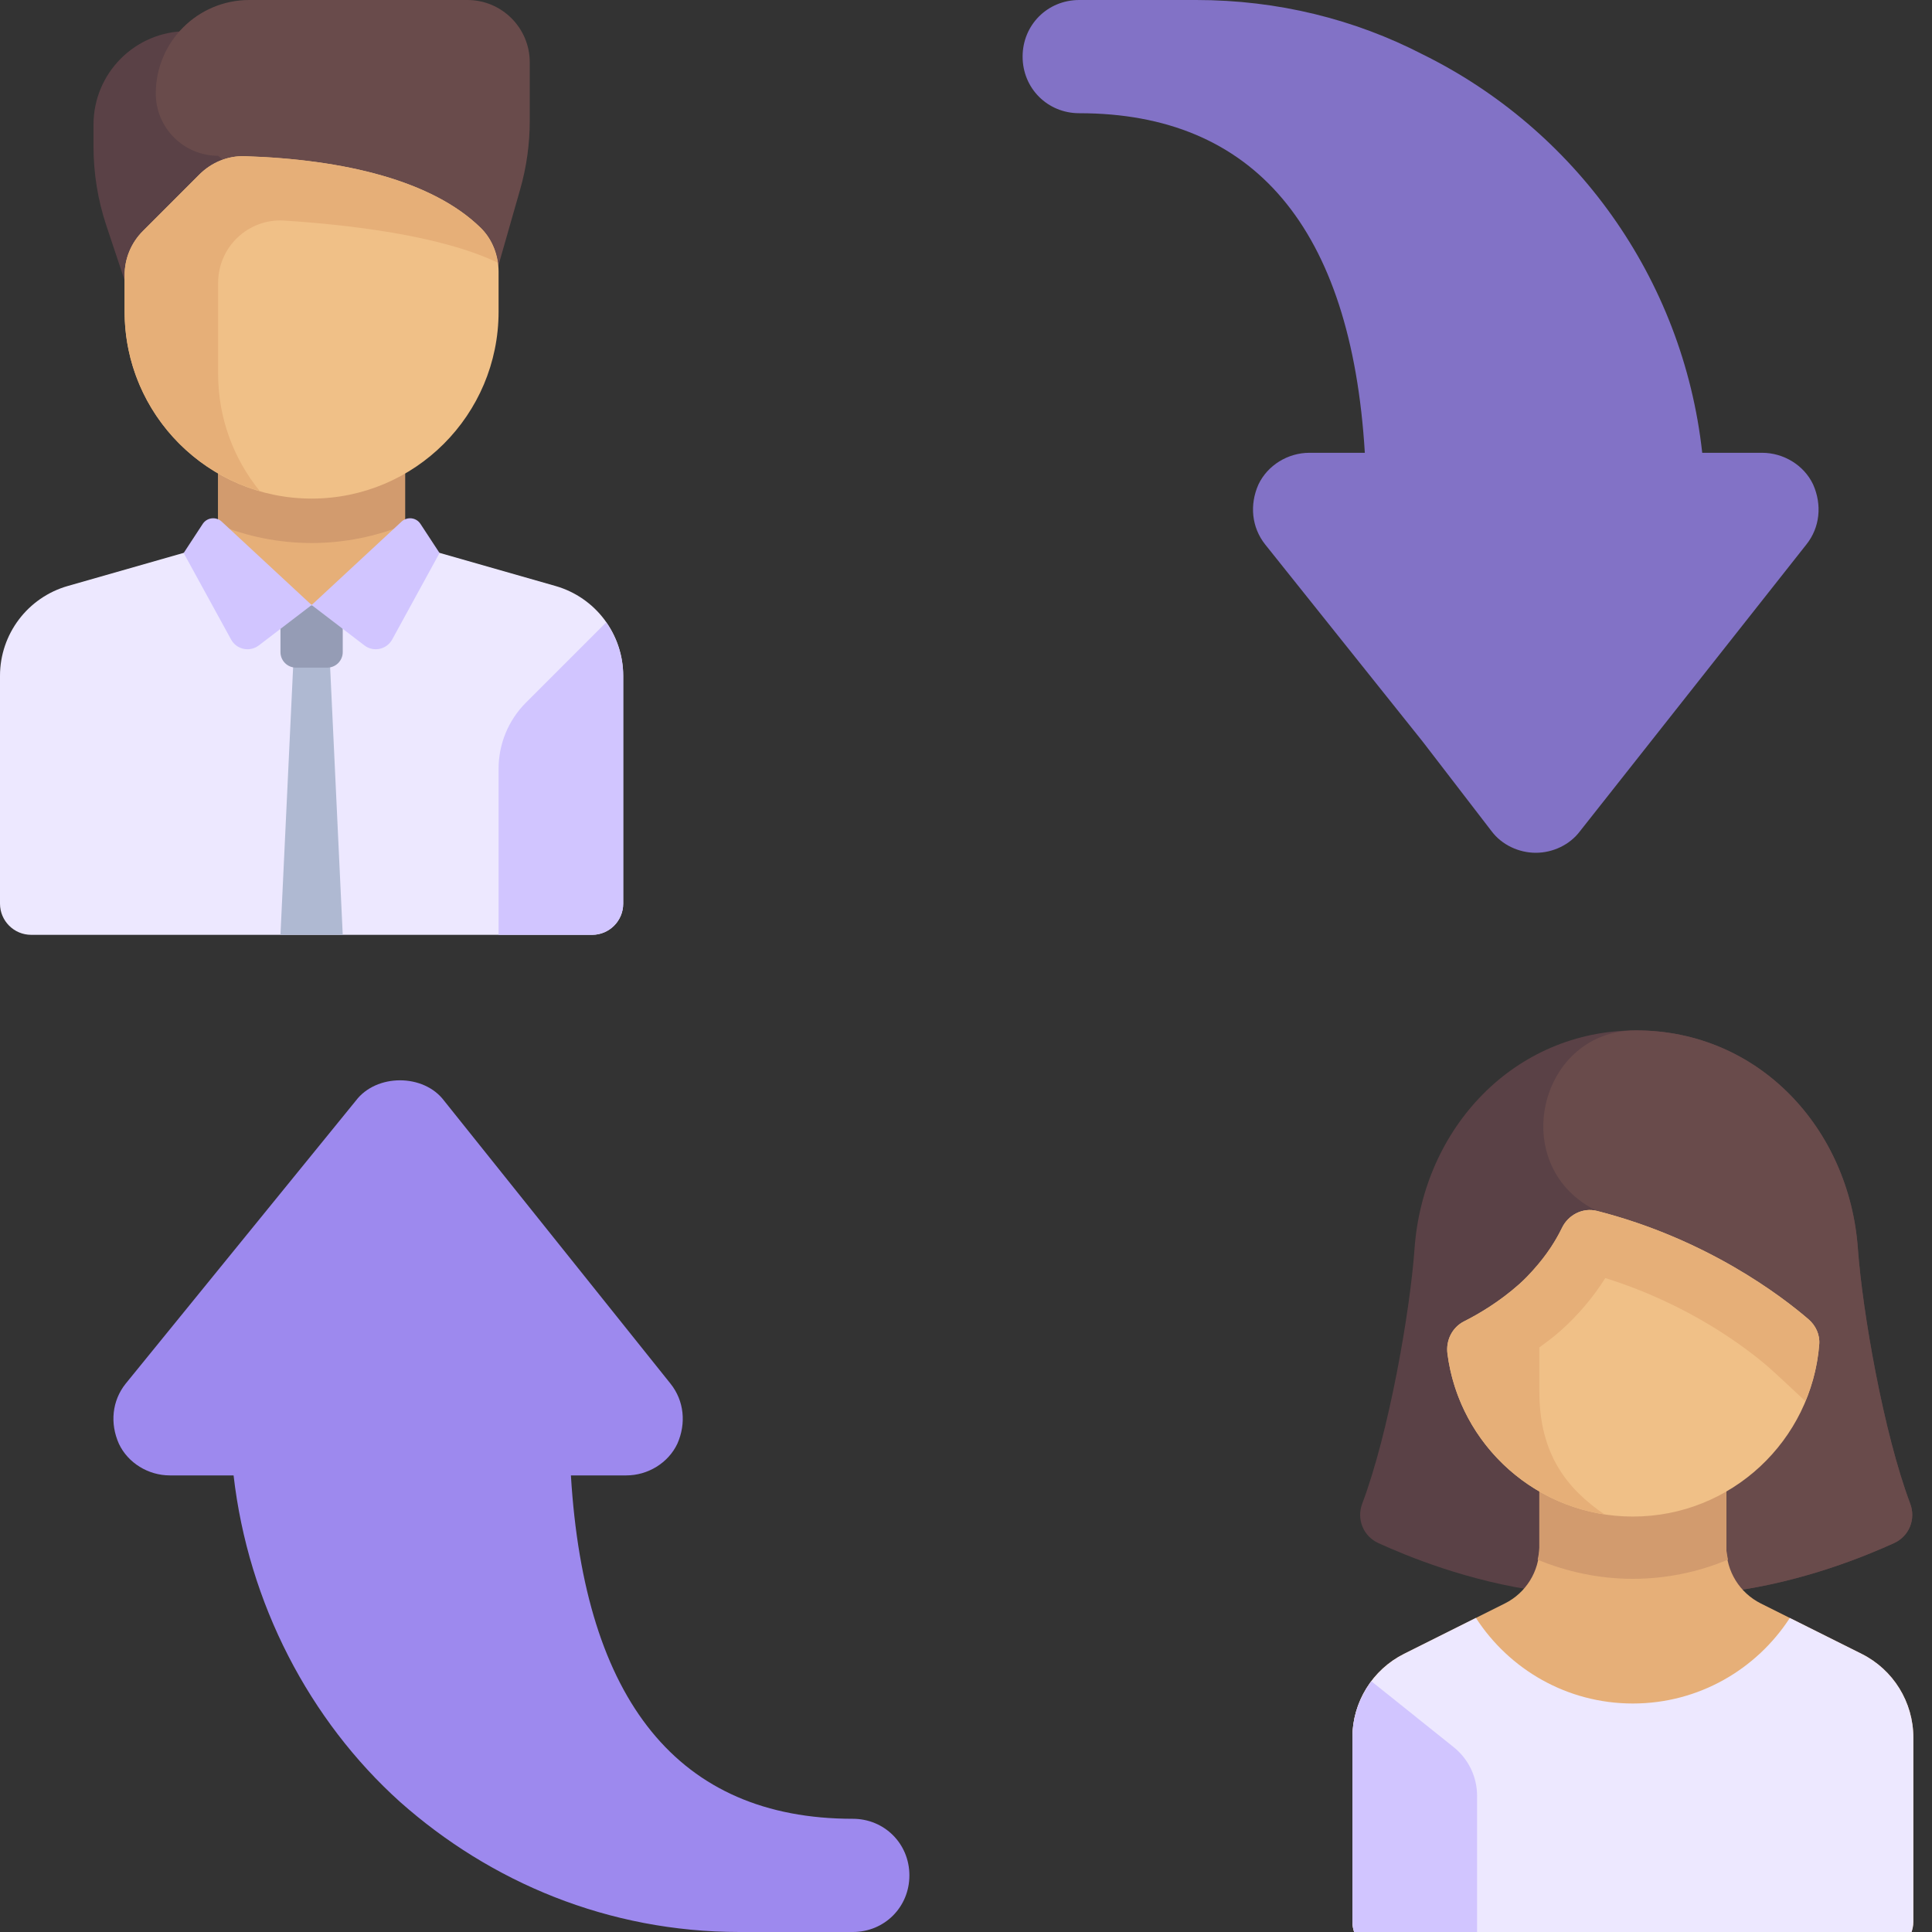 <svg width="30" height="30" viewBox="0 0 30 30" fill="none" xmlns="http://www.w3.org/2000/svg">
<rect x="0" y="0" width="30" height="30" fill="#333333" stroke="none"/>
<g clip-path="url(#clip0_3222_4313)">
<path d="M28.154 7.523C28.014 7.225 27.697 7.031 27.363 7.031H26.432C26.133 4.307 24.445 2.004 22.09 0.844C21.035 0.299 19.84 0 18.574 0H16.758C16.266 0 15.879 0.387 15.879 0.879C15.879 1.371 16.266 1.758 16.758 1.758C19.465 1.758 20.982 3.533 21.193 7.031H20.332C19.998 7.031 19.682 7.225 19.541 7.523C19.4 7.84 19.436 8.191 19.646 8.455L22.09 11.514L23.162 12.908C23.32 13.119 23.584 13.242 23.848 13.242C24.111 13.242 24.375 13.119 24.533 12.908L28.049 8.455C28.26 8.191 28.295 7.84 28.154 7.523Z" fill="#8272C6"/>
<path d="M13.242 28.242C10.535 28.242 9.076 26.408 8.865 22.91H9.726C10.06 22.91 10.377 22.717 10.518 22.418C10.658 22.102 10.623 21.75 10.412 21.486L6.896 17.092C6.738 16.881 6.475 16.775 6.211 16.775C5.947 16.775 5.684 16.881 5.525 17.092L1.951 21.486C1.74 21.75 1.705 22.102 1.846 22.418C1.986 22.717 2.303 22.91 2.637 22.91H3.627C3.855 24.896 4.805 26.713 6.211 27.979C7.617 29.227 9.445 30 11.484 30H13.242C13.734 30 14.121 29.613 14.121 29.121C14.121 28.629 13.734 28.242 13.242 28.242Z" fill="#9D89EE"/>
<path d="M1.452 1.935V2.275C1.452 2.691 1.519 3.104 1.65 3.499L2.419 5.806H3.871V0.484H2.903C2.101 0.484 1.452 1.134 1.452 1.935Z" fill="#5A4146"/>
<path d="M8.077 2.941L7.258 5.806L3.387 2.419C2.853 2.419 2.419 1.986 2.419 1.452C2.419 0.65 3.069 0 3.871 0H7.258C7.792 0 8.226 0.433 8.226 0.968V1.877C8.226 2.237 8.176 2.595 8.077 2.941Z" fill="#694B4B"/>
<path d="M6.29 7.258H3.387V9.4H6.29V7.258Z" fill="#E6AF78"/>
<path d="M3.387 8.147C3.836 8.329 4.325 8.432 4.839 8.432C5.352 8.432 5.841 8.329 6.29 8.147V7.258H3.387V8.147Z" fill="#D29B6E"/>
<path d="M8.625 9.099L6.29 8.432L4.839 9.395L3.387 8.432L1.053 9.099C0.43 9.277 0 9.846 0 10.494V14.032C0 14.299 0.217 14.516 0.484 14.516H9.194C9.461 14.516 9.677 14.299 9.677 14.032V10.494C9.677 9.846 9.248 9.277 8.625 9.099Z" fill="#EDE8FF"/>
<path d="M5.322 14.516H4.355L4.597 9.4H5.081L5.322 14.516Z" fill="#AFB9D2"/>
<path d="M4.839 7.742C3.235 7.742 1.935 6.442 1.935 4.839V4.272C1.935 4.015 2.037 3.769 2.219 3.588L3.096 2.71C3.282 2.524 3.536 2.417 3.799 2.426C5.346 2.475 6.715 2.806 7.463 3.537C7.646 3.716 7.742 3.966 7.742 4.222V4.839C7.742 6.442 6.442 7.742 4.839 7.742Z" fill="#F0C087"/>
<path d="M3.387 4.392C3.387 3.834 3.856 3.39 4.413 3.425C5.39 3.488 6.839 3.651 7.728 4.079C7.699 3.875 7.612 3.682 7.463 3.537C6.715 2.806 5.346 2.474 3.799 2.425L3.799 2.426V2.425C3.536 2.417 3.282 2.524 3.096 2.71L2.219 3.587C2.037 3.769 1.935 4.015 1.935 4.272V4.838C1.935 6.162 2.823 7.277 4.034 7.626C3.631 7.129 3.387 6.497 3.387 5.806L3.387 4.392Z" fill="#E6AF78"/>
<path d="M7.742 11.936C7.742 11.551 7.895 11.182 8.167 10.91L9.413 9.664C9.579 9.902 9.677 10.189 9.677 10.495V14.032C9.677 14.299 9.461 14.516 9.193 14.516H7.742V11.936Z" fill="#D1C5FF"/>
<path d="M5.081 10.367H4.597C4.463 10.367 4.355 10.259 4.355 10.126V9.4H5.322V10.126C5.322 10.259 5.214 10.367 5.081 10.367Z" fill="#959CB5"/>
<path d="M4.839 9.395L4.019 10.022C3.877 10.13 3.673 10.086 3.588 9.93L2.852 8.587L3.148 8.135C3.214 8.035 3.354 8.018 3.442 8.099L4.839 9.395Z" fill="#D1C5FF"/>
<path d="M4.839 9.395L5.659 10.022C5.8 10.13 6.004 10.086 6.09 9.93L6.825 8.587L6.529 8.135C6.464 8.035 6.324 8.018 6.236 8.099L4.839 9.395Z" fill="#D1C5FF"/>
<path d="M29.661 23.347C29.248 22.251 28.92 20.368 28.849 19.387C28.714 17.521 27.308 16 25.407 16C23.506 16 22.1 17.521 21.965 19.387C21.895 20.368 21.567 22.251 21.153 23.347C21.062 23.588 21.167 23.854 21.405 23.962C21.848 24.163 22.793 24.556 23.932 24.71H26.882C28.016 24.556 28.968 24.163 29.409 23.962C29.647 23.854 29.752 23.588 29.661 23.347Z" fill="#5A4146"/>
<path d="M29.41 23.962C29.647 23.854 29.753 23.588 29.661 23.347C29.248 22.251 28.92 20.368 28.849 19.387C28.715 17.521 27.308 16 25.407 16C25.403 16 25.398 16 25.393 16C23.934 16.006 23.419 17.995 24.675 18.737C24.75 18.782 24.798 18.803 24.798 18.803L25.898 24.71H26.882C28.017 24.556 28.968 24.162 29.41 23.962Z" fill="#694B4B"/>
<path d="M28.907 25.681L27.341 24.898C27.014 24.734 26.806 24.399 26.806 24.033L26.806 22.581H23.903V24.033C23.903 24.399 23.696 24.734 23.368 24.898L21.802 25.681C21.311 25.927 21 26.43 21 26.98V29.839C21 30.106 21.217 30.323 21.484 30.323H29.226C29.493 30.323 29.71 30.106 29.71 29.839V26.98C29.71 26.43 29.399 25.927 28.907 25.681Z" fill="#E6AF78"/>
<path d="M25.355 24.516C25.876 24.516 26.375 24.409 26.832 24.218C26.82 24.157 26.806 24.096 26.806 24.032L26.806 22.581H23.903V24.032C23.903 24.096 23.889 24.157 23.877 24.219C24.335 24.409 24.834 24.516 25.355 24.516Z" fill="#D29B6E"/>
<path d="M28.907 25.681L27.792 25.124C27.274 25.922 26.377 26.452 25.355 26.452C24.332 26.452 23.435 25.922 22.918 25.123L21.802 25.681C21.311 25.927 21 26.43 21 26.98V29.839C21 30.106 21.217 30.323 21.484 30.323H29.226C29.493 30.323 29.71 30.106 29.71 29.839V26.98C29.71 26.43 29.399 25.927 28.907 25.681Z" fill="#EDE8FF"/>
<path d="M25.355 23.549C23.879 23.549 22.66 22.447 22.476 21.021C22.449 20.815 22.548 20.612 22.734 20.518C22.957 20.406 23.281 20.216 23.591 19.94C23.936 19.632 24.138 19.307 24.253 19.069C24.351 18.863 24.578 18.747 24.798 18.803C26.502 19.238 27.662 20.124 28.083 20.486C28.196 20.583 28.261 20.727 28.249 20.875C28.132 22.371 26.881 23.549 25.355 23.549Z" fill="#F0C087"/>
<path d="M28.082 20.486C27.662 20.124 26.502 19.238 24.798 18.803C24.578 18.747 24.351 18.863 24.253 19.069C24.166 19.249 24.023 19.479 23.811 19.714C23.81 19.715 23.81 19.715 23.81 19.716C23.744 19.79 23.674 19.865 23.591 19.94C23.281 20.216 22.957 20.406 22.734 20.518C22.548 20.612 22.449 20.815 22.476 21.021C22.641 22.302 23.643 23.321 24.915 23.516C24.335 23.122 23.903 22.579 23.903 21.613V20.923C24.013 20.842 24.124 20.761 24.235 20.662C24.504 20.422 24.739 20.144 24.927 19.846C26.23 20.252 27.114 20.93 27.449 21.218C27.541 21.298 27.768 21.508 28.034 21.758C28.149 21.482 28.225 21.186 28.249 20.875C28.261 20.727 28.195 20.583 28.082 20.486Z" fill="#E6AF78"/>
<path d="M21.295 26.107C21.109 26.355 21 26.658 21 26.98V29.839C21 30.106 21.217 30.323 21.484 30.323H22.936V27.885C22.936 27.591 22.802 27.313 22.572 27.129L21.295 26.107Z" fill="#D1C5FF"/>
</g>
<defs>
<clipPath id="clip0_3222_4313">
<rect width="30" height="30" fill="white"/>
</clipPath>
</defs>
</svg>
